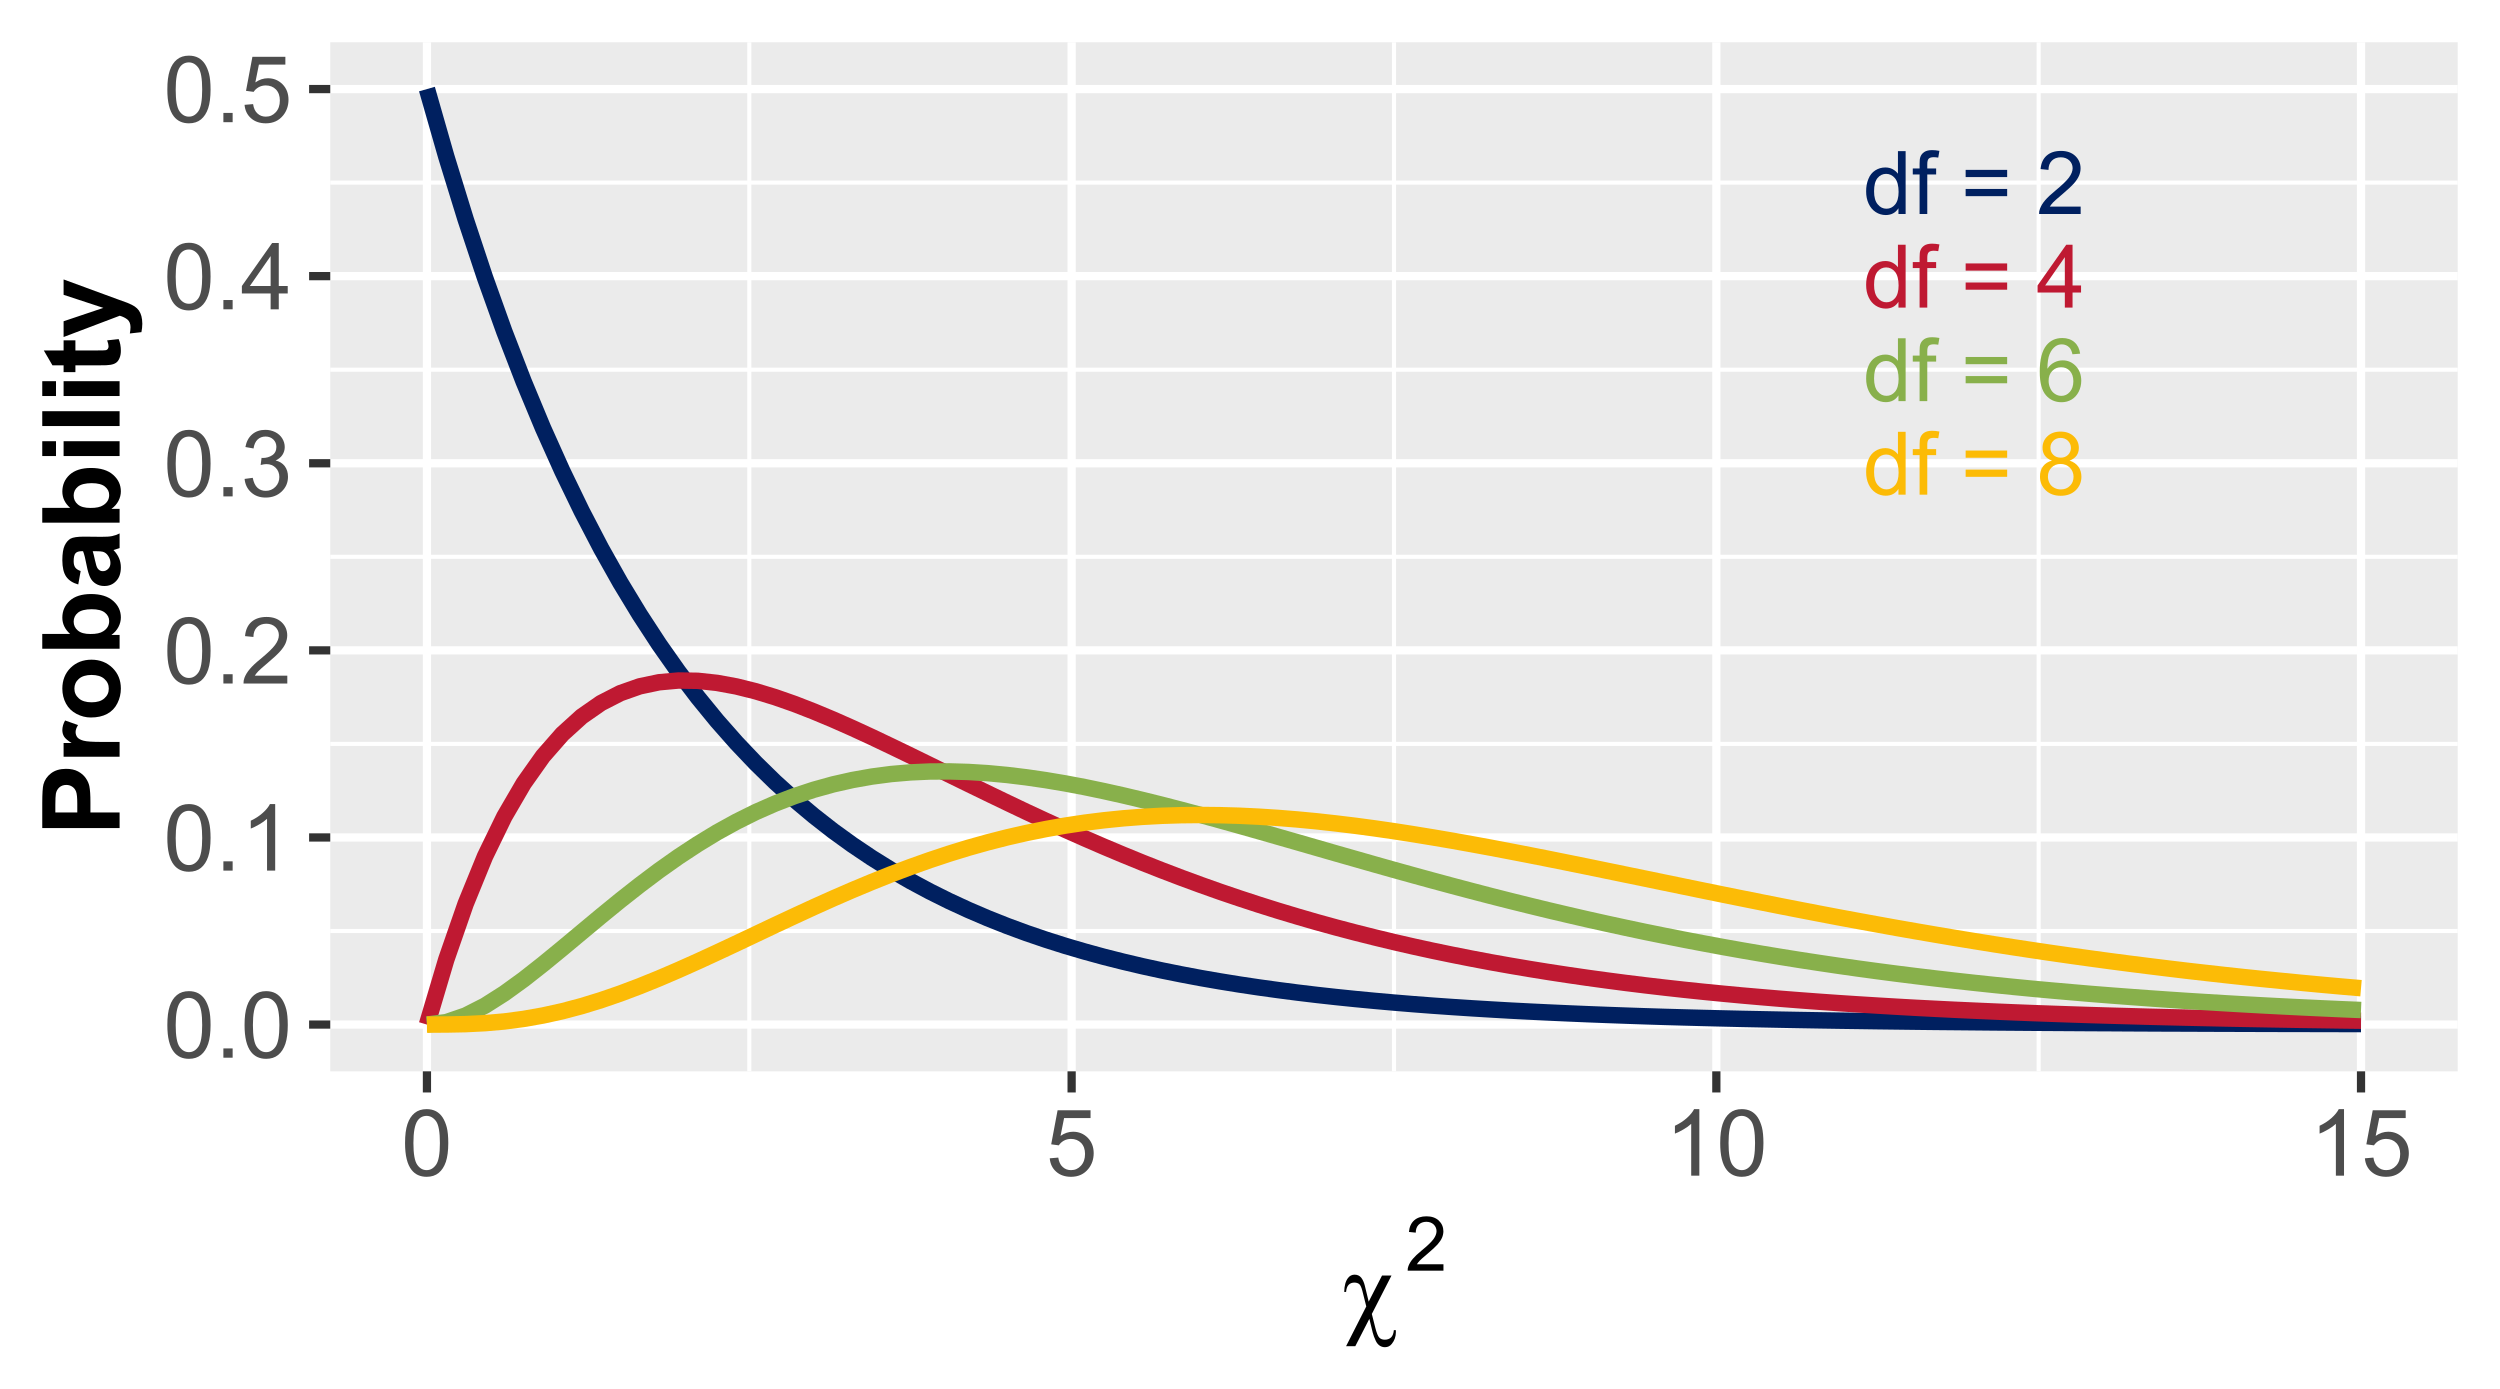 <?xml version="1.0" encoding="UTF-8"?>
<svg xmlns="http://www.w3.org/2000/svg" xmlns:xlink="http://www.w3.org/1999/xlink" width="324pt" height="180pt" viewBox="0 0 324 180" version="1.1">
<defs>
<g>
<symbol overflow="visible" id="glyph0-0">
<path style="stroke:none;" d="M 1.422 0 L 1.422 -7.113 L 7.113 -7.113 L 7.113 0 Z M 1.602 -0.18 L 6.934 -0.18 L 6.934 -6.934 L 1.602 -6.934 Z M 1.602 -0.18 "/>
</symbol>
<symbol overflow="visible" id="glyph0-1">
<path style="stroke:none;" d="M 4.578 0 L 4.578 -0.746 C 4.203 -0.16 3.656 0.129 2.93 0.133 C 2.457 0.129 2.023 0.004 1.629 -0.254 C 1.234 -0.512 0.93 -0.875 0.715 -1.34 C 0.496 -1.805 0.387 -2.34 0.391 -2.945 C 0.387 -3.531 0.484 -4.066 0.684 -4.547 C 0.875 -5.027 1.168 -5.395 1.566 -5.652 C 1.957 -5.906 2.398 -6.035 2.883 -6.035 C 3.238 -6.035 3.555 -5.957 3.832 -5.809 C 4.109 -5.656 4.336 -5.461 4.512 -5.223 L 4.512 -8.148 L 5.508 -8.148 L 5.508 0 Z M 1.418 -2.945 C 1.418 -2.188 1.574 -1.621 1.895 -1.25 C 2.207 -0.871 2.586 -0.684 3.023 -0.688 C 3.461 -0.684 3.832 -0.863 4.137 -1.223 C 4.441 -1.578 4.594 -2.125 4.598 -2.863 C 4.594 -3.668 4.438 -4.262 4.129 -4.641 C 3.816 -5.016 3.434 -5.203 2.98 -5.207 C 2.531 -5.203 2.16 -5.02 1.863 -4.66 C 1.566 -4.293 1.418 -3.723 1.418 -2.945 Z M 1.418 -2.945 "/>
</symbol>
<symbol overflow="visible" id="glyph0-2">
<path style="stroke:none;" d="M 0.988 0 L 0.988 -5.125 L 0.105 -5.125 L 0.105 -5.902 L 0.988 -5.902 L 0.988 -6.531 C 0.984 -6.926 1.02 -7.219 1.094 -7.414 C 1.188 -7.668 1.355 -7.879 1.602 -8.043 C 1.844 -8.203 2.184 -8.285 2.621 -8.285 C 2.902 -8.285 3.215 -8.25 3.555 -8.188 L 3.406 -7.312 C 3.195 -7.348 3 -7.363 2.816 -7.367 C 2.512 -7.363 2.297 -7.301 2.172 -7.172 C 2.043 -7.043 1.98 -6.801 1.984 -6.445 L 1.984 -5.902 L 3.133 -5.902 L 3.133 -5.125 L 1.984 -5.125 L 1.984 0 Z M 0.988 0 "/>
</symbol>
<symbol overflow="visible" id="glyph0-3">
<path style="stroke:none;" d=""/>
</symbol>
<symbol overflow="visible" id="glyph0-4">
<path style="stroke:none;" d="M 6.012 -4.789 L 0.633 -4.789 L 0.633 -5.723 L 6.012 -5.723 Z M 6.012 -2.316 L 0.633 -2.316 L 0.633 -3.25 L 6.012 -3.25 Z M 6.012 -2.316 "/>
</symbol>
<symbol overflow="visible" id="glyph0-5">
<path style="stroke:none;" d="M 5.73 -0.961 L 5.73 0 L 0.344 0 C 0.332 -0.238 0.371 -0.469 0.461 -0.695 C 0.598 -1.059 0.816 -1.418 1.121 -1.777 C 1.418 -2.129 1.855 -2.543 2.43 -3.012 C 3.312 -3.738 3.91 -4.312 4.223 -4.738 C 4.531 -5.16 4.688 -5.562 4.691 -5.941 C 4.688 -6.336 4.547 -6.668 4.266 -6.941 C 3.98 -7.211 3.609 -7.348 3.156 -7.352 C 2.672 -7.348 2.285 -7.203 2 -6.918 C 1.707 -6.625 1.562 -6.227 1.562 -5.719 L 0.535 -5.824 C 0.602 -6.59 0.867 -7.172 1.328 -7.574 C 1.785 -7.977 2.402 -8.18 3.18 -8.18 C 3.957 -8.18 4.574 -7.961 5.035 -7.527 C 5.488 -7.094 5.719 -6.559 5.719 -5.918 C 5.719 -5.59 5.648 -5.27 5.516 -4.957 C 5.379 -4.641 5.16 -4.309 4.852 -3.961 C 4.543 -3.613 4.027 -3.133 3.312 -2.527 C 2.707 -2.02 2.324 -1.68 2.156 -1.504 C 1.984 -1.32 1.844 -1.141 1.734 -0.961 Z M 5.73 -0.961 "/>
</symbol>
<symbol overflow="visible" id="glyph0-6">
<path style="stroke:none;" d="M 3.68 0 L 3.68 -1.949 L 0.145 -1.949 L 0.145 -2.867 L 3.863 -8.148 L 4.68 -8.148 L 4.68 -2.867 L 5.781 -2.867 L 5.781 -1.949 L 4.68 -1.949 L 4.68 0 Z M 3.68 -2.867 L 3.68 -6.539 L 1.129 -2.867 Z M 3.68 -2.867 "/>
</symbol>
<symbol overflow="visible" id="glyph0-7">
<path style="stroke:none;" d="M 5.664 -6.152 L 4.668 -6.074 C 4.578 -6.465 4.453 -6.75 4.289 -6.93 C 4.016 -7.215 3.68 -7.359 3.289 -7.359 C 2.969 -7.359 2.691 -7.27 2.449 -7.09 C 2.133 -6.859 1.883 -6.523 1.703 -6.082 C 1.52 -5.641 1.426 -5.012 1.422 -4.203 C 1.66 -4.562 1.953 -4.836 2.305 -5.016 C 2.648 -5.195 3.016 -5.285 3.402 -5.285 C 4.066 -5.285 4.633 -5.039 5.105 -4.547 C 5.57 -4.055 5.805 -3.418 5.809 -2.645 C 5.805 -2.129 5.695 -1.656 5.477 -1.219 C 5.254 -0.781 4.949 -0.445 4.566 -0.211 C 4.176 0.023 3.742 0.141 3.258 0.141 C 2.422 0.141 1.742 -0.164 1.219 -0.777 C 0.691 -1.391 0.426 -2.402 0.43 -3.812 C 0.426 -5.387 0.719 -6.531 1.301 -7.246 C 1.809 -7.867 2.492 -8.18 3.352 -8.18 C 3.992 -8.18 4.516 -8 4.926 -7.641 C 5.332 -7.281 5.578 -6.785 5.664 -6.152 Z M 1.578 -2.641 C 1.574 -2.293 1.648 -1.961 1.797 -1.648 C 1.941 -1.332 2.145 -1.094 2.41 -0.93 C 2.668 -0.762 2.945 -0.68 3.238 -0.684 C 3.66 -0.68 4.023 -0.852 4.328 -1.195 C 4.629 -1.535 4.781 -1.996 4.785 -2.586 C 4.781 -3.145 4.629 -3.59 4.332 -3.914 C 4.027 -4.238 3.652 -4.398 3.199 -4.402 C 2.746 -4.398 2.363 -4.238 2.051 -3.914 C 1.734 -3.59 1.574 -3.164 1.578 -2.641 Z M 1.578 -2.641 "/>
</symbol>
<symbol overflow="visible" id="glyph0-8">
<path style="stroke:none;" d="M 2.012 -4.418 C 1.594 -4.566 1.289 -4.781 1.09 -5.066 C 0.887 -5.348 0.785 -5.684 0.789 -6.078 C 0.785 -6.668 0.996 -7.168 1.426 -7.574 C 1.848 -7.977 2.418 -8.18 3.129 -8.18 C 3.84 -8.18 4.41 -7.973 4.844 -7.559 C 5.277 -7.145 5.496 -6.641 5.496 -6.051 C 5.496 -5.672 5.395 -5.344 5.199 -5.062 C 4.996 -4.781 4.695 -4.566 4.297 -4.418 C 4.793 -4.254 5.176 -3.988 5.438 -3.629 C 5.695 -3.262 5.824 -2.828 5.828 -2.328 C 5.824 -1.629 5.578 -1.043 5.09 -0.57 C 4.594 -0.094 3.945 0.141 3.145 0.141 C 2.34 0.141 1.691 -0.098 1.199 -0.574 C 0.703 -1.051 0.457 -1.645 0.461 -2.355 C 0.457 -2.887 0.59 -3.328 0.863 -3.688 C 1.129 -4.039 1.512 -4.285 2.012 -4.418 Z M 1.812 -6.113 C 1.809 -5.723 1.934 -5.41 2.184 -5.168 C 2.43 -4.922 2.754 -4.797 3.152 -4.801 C 3.535 -4.797 3.848 -4.918 4.098 -5.164 C 4.34 -5.406 4.465 -5.707 4.469 -6.059 C 4.465 -6.426 4.336 -6.734 4.086 -6.984 C 3.828 -7.234 3.516 -7.359 3.141 -7.359 C 2.758 -7.359 2.438 -7.234 2.188 -6.992 C 1.934 -6.742 1.809 -6.449 1.812 -6.113 Z M 1.488 -2.352 C 1.488 -2.062 1.555 -1.785 1.691 -1.52 C 1.824 -1.25 2.023 -1.047 2.293 -0.902 C 2.559 -0.754 2.848 -0.68 3.156 -0.684 C 3.633 -0.68 4.027 -0.832 4.34 -1.145 C 4.648 -1.449 4.805 -1.84 4.809 -2.316 C 4.805 -2.793 4.645 -3.191 4.324 -3.512 C 4.004 -3.824 3.602 -3.984 3.125 -3.984 C 2.648 -3.984 2.258 -3.828 1.953 -3.516 C 1.641 -3.203 1.488 -2.812 1.488 -2.352 Z M 1.488 -2.352 "/>
</symbol>
<symbol overflow="visible" id="glyph1-0">
<path style="stroke:none;" d="M 1.5 0 L 1.5 -7.5 L 7.5 -7.5 L 7.5 0 Z M 1.688 -0.188 L 7.312 -0.188 L 7.312 -7.312 L 1.688 -7.312 Z M 1.688 -0.188 "/>
</symbol>
<symbol overflow="visible" id="glyph1-1">
<path style="stroke:none;" d="M 0.5 -4.234 C 0.496 -5.246 0.602 -6.062 0.812 -6.688 C 1.02 -7.305 1.328 -7.785 1.742 -8.121 C 2.148 -8.457 2.668 -8.625 3.297 -8.625 C 3.758 -8.625 4.164 -8.531 4.512 -8.348 C 4.855 -8.16 5.141 -7.891 5.371 -7.543 C 5.594 -7.191 5.773 -6.766 5.906 -6.266 C 6.035 -5.762 6.098 -5.086 6.102 -4.234 C 6.098 -3.227 5.996 -2.414 5.789 -1.797 C 5.578 -1.176 5.266 -0.695 4.859 -0.359 C 4.445 -0.02 3.926 0.145 3.297 0.148 C 2.465 0.145 1.816 -0.148 1.348 -0.742 C 0.781 -1.457 0.496 -2.621 0.5 -4.234 Z M 1.582 -4.234 C 1.582 -2.824 1.746 -1.887 2.074 -1.418 C 2.402 -0.949 2.809 -0.715 3.297 -0.719 C 3.777 -0.715 4.184 -0.949 4.52 -1.422 C 4.848 -1.887 5.016 -2.824 5.016 -4.234 C 5.016 -5.648 4.848 -6.59 4.52 -7.055 C 4.184 -7.516 3.773 -7.746 3.289 -7.75 C 2.801 -7.746 2.414 -7.543 2.125 -7.137 C 1.762 -6.613 1.582 -5.645 1.582 -4.234 Z M 1.582 -4.234 "/>
</symbol>
<symbol overflow="visible" id="glyph1-2">
<path style="stroke:none;" d="M 1.09 0 L 1.09 -1.203 L 2.289 -1.203 L 2.289 0 Z M 1.09 0 "/>
</symbol>
<symbol overflow="visible" id="glyph1-3">
<path style="stroke:none;" d="M 4.469 0 L 3.414 0 L 3.414 -6.719 C 3.16 -6.477 2.828 -6.234 2.414 -5.996 C 2 -5.75 1.629 -5.57 1.305 -5.449 L 1.305 -6.469 C 1.895 -6.742 2.41 -7.078 2.852 -7.477 C 3.293 -7.871 3.605 -8.254 3.789 -8.625 L 4.469 -8.625 Z M 4.469 0 "/>
</symbol>
<symbol overflow="visible" id="glyph1-4">
<path style="stroke:none;" d="M 6.039 -1.016 L 6.039 0 L 0.363 0 C 0.355 -0.254 0.395 -0.496 0.484 -0.734 C 0.629 -1.117 0.859 -1.5 1.18 -1.875 C 1.492 -2.25 1.953 -2.684 2.562 -3.176 C 3.492 -3.941 4.125 -4.547 4.453 -4.992 C 4.781 -5.438 4.945 -5.859 4.945 -6.266 C 4.945 -6.68 4.793 -7.031 4.496 -7.32 C 4.191 -7.602 3.805 -7.746 3.328 -7.75 C 2.82 -7.746 2.414 -7.594 2.109 -7.293 C 1.805 -6.984 1.648 -6.562 1.648 -6.031 L 0.562 -6.141 C 0.633 -6.945 0.91 -7.559 1.398 -7.988 C 1.879 -8.41 2.531 -8.625 3.352 -8.625 C 4.172 -8.625 4.824 -8.395 5.309 -7.938 C 5.789 -7.48 6.027 -6.914 6.031 -6.242 C 6.027 -5.895 5.957 -5.559 5.82 -5.227 C 5.676 -4.891 5.441 -4.539 5.117 -4.176 C 4.789 -3.805 4.25 -3.301 3.492 -2.664 C 2.859 -2.129 2.453 -1.77 2.273 -1.582 C 2.094 -1.395 1.945 -1.203 1.828 -1.016 Z M 6.039 -1.016 "/>
</symbol>
<symbol overflow="visible" id="glyph1-5">
<path style="stroke:none;" d="M 0.504 -2.266 L 1.559 -2.406 C 1.68 -1.809 1.883 -1.379 2.176 -1.113 C 2.465 -0.848 2.82 -0.715 3.242 -0.719 C 3.734 -0.715 4.152 -0.887 4.496 -1.234 C 4.832 -1.574 5.004 -2 5.008 -2.516 C 5.004 -2.996 4.848 -3.395 4.535 -3.711 C 4.219 -4.023 3.816 -4.184 3.328 -4.184 C 3.129 -4.184 2.879 -4.145 2.586 -4.066 L 2.703 -4.992 C 2.766 -4.984 2.824 -4.98 2.871 -4.98 C 3.32 -4.98 3.723 -5.098 4.086 -5.332 C 4.441 -5.566 4.621 -5.926 4.625 -6.414 C 4.621 -6.801 4.492 -7.121 4.23 -7.375 C 3.965 -7.629 3.625 -7.758 3.219 -7.758 C 2.805 -7.758 2.465 -7.629 2.191 -7.371 C 1.918 -7.113 1.742 -6.727 1.664 -6.211 L 0.609 -6.398 C 0.738 -7.105 1.031 -7.652 1.488 -8.043 C 1.941 -8.43 2.508 -8.625 3.195 -8.625 C 3.66 -8.625 4.094 -8.523 4.488 -8.324 C 4.879 -8.121 5.18 -7.848 5.391 -7.5 C 5.602 -7.148 5.707 -6.777 5.707 -6.391 C 5.707 -6.02 5.605 -5.684 5.406 -5.379 C 5.207 -5.074 4.914 -4.832 4.523 -4.652 C 5.031 -4.535 5.426 -4.289 5.707 -3.922 C 5.988 -3.547 6.129 -3.086 6.129 -2.539 C 6.129 -1.785 5.855 -1.148 5.309 -0.629 C 4.762 -0.105 4.07 0.152 3.234 0.152 C 2.477 0.152 1.848 -0.07 1.355 -0.52 C 0.855 -0.969 0.574 -1.551 0.504 -2.266 Z M 0.504 -2.266 "/>
</symbol>
<symbol overflow="visible" id="glyph1-6">
<path style="stroke:none;" d="M 3.879 0 L 3.879 -2.055 L 0.152 -2.055 L 0.152 -3.023 L 4.07 -8.59 L 4.934 -8.59 L 4.934 -3.023 L 6.094 -3.023 L 6.094 -2.055 L 4.934 -2.055 L 4.934 0 Z M 3.879 -3.023 L 3.879 -6.898 L 1.188 -3.023 Z M 3.879 -3.023 "/>
</symbol>
<symbol overflow="visible" id="glyph1-7">
<path style="stroke:none;" d="M 0.5 -2.25 L 1.605 -2.344 C 1.684 -1.805 1.871 -1.398 2.176 -1.125 C 2.473 -0.852 2.836 -0.715 3.258 -0.719 C 3.766 -0.715 4.195 -0.906 4.547 -1.293 C 4.898 -1.672 5.074 -2.18 5.074 -2.82 C 5.074 -3.414 4.902 -3.891 4.566 -4.242 C 4.227 -4.59 3.785 -4.762 3.242 -4.766 C 2.898 -4.762 2.594 -4.684 2.32 -4.531 C 2.047 -4.375 1.832 -4.176 1.676 -3.93 L 0.688 -4.062 L 1.516 -8.473 L 5.789 -8.473 L 5.789 -7.465 L 2.359 -7.465 L 1.898 -5.156 C 2.414 -5.516 2.953 -5.695 3.523 -5.695 C 4.27 -5.695 4.902 -5.434 5.422 -4.914 C 5.934 -4.395 6.191 -3.727 6.195 -2.914 C 6.191 -2.133 5.965 -1.461 5.516 -0.898 C 4.961 -0.199 4.211 0.145 3.258 0.148 C 2.477 0.145 1.836 -0.07 1.344 -0.508 C 0.844 -0.941 0.562 -1.523 0.5 -2.25 Z M 0.5 -2.25 "/>
</symbol>
<symbol overflow="visible" id="glyph2-0">
<path style="stroke:none;" d="M 0.703 0 L 0.703 -8.75 L 7.703 -8.75 L 7.703 0 Z M 0.922 -0.219 L 7.484 -0.219 L 7.484 -8.531 L 0.922 -8.531 Z M 0.922 -0.219 "/>
</symbol>
<symbol overflow="visible" id="glyph2-1">
<path style="stroke:none;" d="M 6.602 -6.262 L 4.055 -1.285 L 4.492 0.453 C 4.668 1.156 4.844 1.602 5.023 1.781 C 5.195 1.961 5.434 2.051 5.734 2.051 C 6.074 2.051 6.348 1.949 6.551 1.754 C 6.754 1.555 6.871 1.242 6.91 0.812 L 7.164 0.812 C 7.168 0.926 7.172 1.012 7.172 1.074 C 7.172 1.648 6.996 2.156 6.645 2.59 C 6.418 2.879 6.121 3.023 5.758 3.023 C 5.5 3.023 5.273 2.953 5.074 2.82 C 4.871 2.68 4.703 2.48 4.578 2.223 C 4.375 1.789 4.242 1.426 4.172 1.129 L 3.734 -0.656 L 1.914 2.891 L 0.719 2.891 L 3.336 -2.262 L 2.828 -4.281 C 2.715 -4.719 2.582 -5.008 2.434 -5.145 C 2.277 -5.281 2.062 -5.348 1.789 -5.352 C 1.48 -5.348 1.234 -5.254 1.051 -5.062 C 0.863 -4.871 0.754 -4.562 0.719 -4.141 L 0.477 -4.141 C 0.492 -4.941 0.656 -5.543 0.965 -5.941 C 1.184 -6.23 1.469 -6.375 1.824 -6.379 C 2.184 -6.375 2.469 -6.246 2.68 -5.988 C 2.883 -5.727 3.039 -5.383 3.145 -4.957 L 3.648 -2.879 L 5.375 -6.262 Z M 6.602 -6.262 "/>
</symbol>
<symbol overflow="visible" id="glyph3-0">
<path style="stroke:none;" d="M 1.227 0 L 1.227 -6.125 L 6.125 -6.125 L 6.125 0 Z M 1.379 -0.152 L 5.973 -0.152 L 5.973 -5.973 L 1.379 -5.973 Z M 1.379 -0.152 "/>
</symbol>
<symbol overflow="visible" id="glyph3-1">
<path style="stroke:none;" d="M 4.934 -0.828 L 4.934 0 L 0.297 0 C 0.285 -0.207 0.32 -0.406 0.398 -0.598 C 0.516 -0.91 0.703 -1.219 0.965 -1.531 C 1.223 -1.836 1.598 -2.191 2.09 -2.594 C 2.852 -3.215 3.367 -3.711 3.637 -4.078 C 3.902 -4.445 4.035 -4.789 4.039 -5.117 C 4.035 -5.453 3.914 -5.742 3.672 -5.98 C 3.426 -6.211 3.109 -6.328 2.719 -6.332 C 2.305 -6.328 1.973 -6.203 1.723 -5.957 C 1.473 -5.707 1.344 -5.363 1.344 -4.926 L 0.461 -5.016 C 0.52 -5.672 0.746 -6.172 1.145 -6.523 C 1.535 -6.867 2.066 -7.043 2.738 -7.043 C 3.406 -7.043 3.941 -6.855 4.336 -6.484 C 4.727 -6.109 4.922 -5.648 4.926 -5.098 C 4.922 -4.816 4.863 -4.539 4.75 -4.27 C 4.633 -3.996 4.441 -3.711 4.18 -3.41 C 3.91 -3.109 3.469 -2.695 2.852 -2.176 C 2.332 -1.738 2 -1.445 1.855 -1.293 C 1.707 -1.137 1.586 -0.98 1.492 -0.828 Z M 4.934 -0.828 "/>
</symbol>
<symbol overflow="visible" id="glyph4-0">
<path style="stroke:none;" d="M 0 -1.75 L -8.75 -1.75 L -8.75 -8.75 L 0 -8.75 Z M -0.219 -1.969 L -0.219 -8.531 L -8.531 -8.531 L -8.531 -1.969 Z M -0.219 -1.969 "/>
</symbol>
<symbol overflow="visible" id="glyph4-1">
<path style="stroke:none;" d="M 0 -1.02 L -10.023 -1.02 L -10.023 -4.266 C -10.02 -5.496 -9.969 -6.297 -9.871 -6.672 C -9.719 -7.246 -9.391 -7.727 -8.887 -8.113 C -8.383 -8.5 -7.734 -8.695 -6.938 -8.695 C -6.32 -8.695 -5.801 -8.582 -5.387 -8.359 C -4.965 -8.133 -4.637 -7.848 -4.398 -7.508 C -4.156 -7.16 -3.996 -6.812 -3.922 -6.461 C -3.824 -5.973 -3.777 -5.273 -3.781 -4.359 L -3.781 -3.043 L 0 -3.043 Z M -8.328 -3.043 L -5.484 -3.043 L -5.484 -4.148 C -5.484 -4.945 -5.535 -5.477 -5.641 -5.746 C -5.742 -6.016 -5.906 -6.227 -6.133 -6.379 C -6.355 -6.531 -6.613 -6.609 -6.91 -6.609 C -7.27 -6.609 -7.57 -6.5 -7.812 -6.289 C -8.047 -6.07 -8.195 -5.801 -8.258 -5.477 C -8.301 -5.23 -8.324 -4.746 -8.328 -4.02 Z M -8.328 -3.043 "/>
</symbol>
<symbol overflow="visible" id="glyph4-2">
<path style="stroke:none;" d="M 0 -2.844 L 0 -0.922 L -7.258 -0.922 L -7.258 -2.707 L -6.227 -2.707 C -6.715 -3.012 -7.035 -3.285 -7.191 -3.531 C -7.34 -3.773 -7.418 -4.051 -7.422 -4.363 C -7.418 -4.797 -7.297 -5.219 -7.062 -5.625 L -5.387 -5.031 C -5.594 -4.707 -5.699 -4.406 -5.703 -4.129 C -5.699 -3.859 -5.625 -3.633 -5.48 -3.445 C -5.328 -3.258 -5.062 -3.109 -4.676 -3.004 C -4.285 -2.895 -3.473 -2.84 -2.242 -2.844 Z M 0 -2.844 "/>
</symbol>
<symbol overflow="visible" id="glyph4-3">
<path style="stroke:none;" d="M -3.734 -0.562 C -4.367 -0.562 -4.984 -0.719 -5.582 -1.031 C -6.18 -1.344 -6.637 -1.789 -6.949 -2.367 C -7.262 -2.945 -7.418 -3.59 -7.422 -4.301 C -7.418 -5.398 -7.062 -6.297 -6.352 -7 C -5.641 -7.699 -4.738 -8.051 -3.648 -8.055 C -2.551 -8.051 -1.641 -7.695 -0.918 -6.988 C -0.195 -6.277 0.164 -5.387 0.164 -4.312 C 0.164 -3.648 0.016 -3.012 -0.285 -2.41 C -0.586 -1.801 -1.027 -1.344 -1.609 -1.031 C -2.188 -0.719 -2.895 -0.562 -3.734 -0.562 Z M -3.629 -2.531 C -2.906 -2.531 -2.355 -2.699 -1.977 -3.043 C -1.59 -3.379 -1.398 -3.801 -1.402 -4.305 C -1.398 -4.805 -1.59 -5.227 -1.977 -5.566 C -2.355 -5.906 -2.914 -6.074 -3.645 -6.078 C -4.355 -6.074 -4.902 -5.906 -5.285 -5.566 C -5.668 -5.227 -5.859 -4.805 -5.859 -4.305 C -5.859 -3.801 -5.668 -3.379 -5.285 -3.043 C -4.902 -2.699 -4.348 -2.531 -3.629 -2.531 Z M -3.629 -2.531 "/>
</symbol>
<symbol overflow="visible" id="glyph4-4">
<path style="stroke:none;" d="M 0 -0.922 L -10.023 -0.922 L -10.023 -2.844 L -6.414 -2.844 C -7.082 -3.434 -7.418 -4.137 -7.422 -4.949 C -7.418 -5.832 -7.098 -6.562 -6.461 -7.145 C -5.82 -7.719 -4.902 -8.008 -3.703 -8.012 C -2.461 -8.008 -1.504 -7.715 -0.84 -7.125 C -0.168 -6.535 0.164 -5.816 0.164 -4.977 C 0.164 -4.559 0.062 -4.152 -0.145 -3.75 C -0.352 -3.344 -0.66 -2.996 -1.066 -2.707 L 0 -2.707 Z M -3.789 -2.832 C -3.035 -2.824 -2.477 -2.945 -2.117 -3.188 C -1.602 -3.516 -1.348 -3.957 -1.352 -4.512 C -1.348 -4.934 -1.527 -5.293 -1.895 -5.594 C -2.254 -5.891 -2.828 -6.039 -3.609 -6.043 C -4.438 -6.039 -5.035 -5.891 -5.402 -5.59 C -5.77 -5.289 -5.953 -4.902 -5.953 -4.438 C -5.953 -3.973 -5.773 -3.59 -5.418 -3.289 C -5.059 -2.98 -4.516 -2.828 -3.789 -2.832 Z M -3.789 -2.832 "/>
</symbol>
<symbol overflow="visible" id="glyph4-5">
<path style="stroke:none;" d="M -5.047 -2.441 L -5.359 -0.699 C -6.059 -0.891 -6.578 -1.227 -6.918 -1.707 C -7.25 -2.184 -7.418 -2.898 -7.422 -3.844 C -7.418 -4.699 -7.316 -5.336 -7.117 -5.754 C -6.914 -6.172 -6.656 -6.465 -6.348 -6.641 C -6.031 -6.809 -5.461 -6.895 -4.629 -6.898 L -2.387 -6.875 C -1.746 -6.871 -1.277 -6.902 -0.973 -6.969 C -0.668 -7.027 -0.344 -7.145 0 -7.312 L 0 -5.414 C -0.125 -5.363 -0.312 -5.301 -0.566 -5.23 C -0.68 -5.195 -0.754 -5.172 -0.793 -5.16 C -0.469 -4.828 -0.23 -4.477 -0.074 -4.105 C 0.086 -3.73 0.164 -3.332 0.164 -2.914 C 0.164 -2.16 -0.039 -1.57 -0.445 -1.145 C -0.852 -0.711 -1.363 -0.496 -1.984 -0.5 C -2.391 -0.496 -2.754 -0.594 -3.078 -0.793 C -3.398 -0.984 -3.645 -1.262 -3.816 -1.617 C -3.984 -1.969 -4.137 -2.477 -4.266 -3.145 C -4.434 -4.039 -4.59 -4.66 -4.738 -5.012 L -4.93 -5.012 C -5.297 -5.008 -5.562 -4.918 -5.719 -4.738 C -5.875 -4.555 -5.953 -4.211 -5.953 -3.707 C -5.953 -3.359 -5.883 -3.09 -5.75 -2.902 C -5.613 -2.707 -5.379 -2.555 -5.047 -2.441 Z M -3.484 -5.012 C -3.402 -4.762 -3.305 -4.371 -3.191 -3.84 C -3.078 -3.305 -2.969 -2.957 -2.859 -2.797 C -2.68 -2.543 -2.453 -2.418 -2.18 -2.422 C -1.91 -2.418 -1.676 -2.52 -1.48 -2.723 C -1.281 -2.922 -1.184 -3.176 -1.188 -3.484 C -1.184 -3.832 -1.297 -4.164 -1.531 -4.477 C -1.699 -4.711 -1.914 -4.863 -2.168 -4.938 C -2.332 -4.984 -2.641 -5.008 -3.102 -5.012 Z M -3.484 -5.012 "/>
</symbol>
<symbol overflow="visible" id="glyph4-6">
<path style="stroke:none;" d="M -8.242 -1.004 L -10.023 -1.004 L -10.023 -2.926 L -8.242 -2.926 Z M 0 -1.004 L -7.258 -1.004 L -7.258 -2.926 L 0 -2.926 Z M 0 -1.004 "/>
</symbol>
<symbol overflow="visible" id="glyph4-7">
<path style="stroke:none;" d="M 0 -1.004 L -10.023 -1.004 L -10.023 -2.926 L 0 -2.926 Z M 0 -1.004 "/>
</symbol>
<symbol overflow="visible" id="glyph4-8">
<path style="stroke:none;" d="M -7.258 -4.336 L -5.727 -4.336 L -5.727 -3.023 L -2.805 -3.023 C -2.207 -3.023 -1.859 -3.035 -1.766 -3.059 C -1.664 -3.082 -1.586 -3.137 -1.523 -3.23 C -1.461 -3.316 -1.43 -3.426 -1.43 -3.555 C -1.43 -3.73 -1.488 -3.988 -1.613 -4.328 L -0.121 -4.492 C 0.07 -4.043 0.164 -3.535 0.164 -2.973 C 0.164 -2.621 0.109 -2.309 -0.008 -2.035 C -0.121 -1.754 -0.273 -1.551 -0.461 -1.426 C -0.645 -1.293 -0.895 -1.203 -1.211 -1.156 C -1.434 -1.109 -1.883 -1.09 -2.562 -1.094 L -5.727 -1.094 L -5.727 -0.211 L -7.258 -0.211 L -7.258 -1.094 L -8.703 -1.094 L -9.824 -3.023 L -7.258 -3.023 Z M -7.258 -4.336 "/>
</symbol>
<symbol overflow="visible" id="glyph4-9">
<path style="stroke:none;" d="M -7.258 -0.098 L -7.258 -2.141 L -2.105 -3.875 L -7.258 -5.57 L -7.258 -7.562 L -0.273 -4.996 L 0.992 -4.539 C 1.414 -4.367 1.738 -4.207 1.961 -4.055 C 2.184 -3.902 2.363 -3.727 2.504 -3.531 C 2.641 -3.332 2.75 -3.09 2.828 -2.801 C 2.902 -2.512 2.941 -2.184 2.945 -1.816 C 2.941 -1.449 2.902 -1.086 2.828 -0.73 L 1.328 -0.559 C 1.383 -0.855 1.41 -1.129 1.414 -1.375 C 1.41 -1.816 1.281 -2.145 1.02 -2.363 C 0.758 -2.574 0.422 -2.742 0.02 -2.859 Z M -7.258 -0.098 "/>
</symbol>
</g>
<clipPath id="clip1">
  <path d="M 42.801 5.48 L 318.52 5.48 L 318.52 138.848 L 42.801 138.848 Z M 42.801 5.48 "/>
</clipPath>
<clipPath id="clip2">
  <path d="M 42.801 120 L 318.52 120 L 318.52 121 L 42.801 121 Z M 42.801 120 "/>
</clipPath>
<clipPath id="clip3">
  <path d="M 42.801 96 L 318.52 96 L 318.52 97 L 42.801 97 Z M 42.801 96 "/>
</clipPath>
<clipPath id="clip4">
  <path d="M 42.801 71 L 318.52 71 L 318.52 73 L 42.801 73 Z M 42.801 71 "/>
</clipPath>
<clipPath id="clip5">
  <path d="M 42.801 47 L 318.52 47 L 318.52 49 L 42.801 49 Z M 42.801 47 "/>
</clipPath>
<clipPath id="clip6">
  <path d="M 42.801 23 L 318.52 23 L 318.52 24 L 42.801 24 Z M 42.801 23 "/>
</clipPath>
<clipPath id="clip7">
  <path d="M 96 5.48 L 98 5.48 L 98 138.848 L 96 138.848 Z M 96 5.48 "/>
</clipPath>
<clipPath id="clip8">
  <path d="M 180 5.48 L 181 5.48 L 181 138.848 L 180 138.848 Z M 180 5.48 "/>
</clipPath>
<clipPath id="clip9">
  <path d="M 263 5.48 L 265 5.48 L 265 138.848 L 263 138.848 Z M 263 5.48 "/>
</clipPath>
<clipPath id="clip10">
  <path d="M 42.801 132 L 318.52 132 L 318.52 134 L 42.801 134 Z M 42.801 132 "/>
</clipPath>
<clipPath id="clip11">
  <path d="M 42.801 108 L 318.52 108 L 318.52 110 L 42.801 110 Z M 42.801 108 "/>
</clipPath>
<clipPath id="clip12">
  <path d="M 42.801 83 L 318.52 83 L 318.52 85 L 42.801 85 Z M 42.801 83 "/>
</clipPath>
<clipPath id="clip13">
  <path d="M 42.801 59 L 318.52 59 L 318.52 61 L 42.801 61 Z M 42.801 59 "/>
</clipPath>
<clipPath id="clip14">
  <path d="M 42.801 35 L 318.52 35 L 318.52 37 L 42.801 37 Z M 42.801 35 "/>
</clipPath>
<clipPath id="clip15">
  <path d="M 42.801 11 L 318.52 11 L 318.52 13 L 42.801 13 Z M 42.801 11 "/>
</clipPath>
<clipPath id="clip16">
  <path d="M 54 5.48 L 56 5.48 L 56 138.848 L 54 138.848 Z M 54 5.48 "/>
</clipPath>
<clipPath id="clip17">
  <path d="M 138 5.48 L 140 5.48 L 140 138.848 L 138 138.848 Z M 138 5.48 "/>
</clipPath>
<clipPath id="clip18">
  <path d="M 221 5.48 L 223 5.48 L 223 138.848 L 221 138.848 Z M 221 5.48 "/>
</clipPath>
<clipPath id="clip19">
  <path d="M 305 5.48 L 307 5.48 L 307 138.848 L 305 138.848 Z M 305 5.48 "/>
</clipPath>
</defs>
<g id="surface19">
<rect x="0" y="0" width="324" height="180" style="fill:rgb(100%,100%,100%);fill-opacity:1;stroke:none;"/>
<rect x="0" y="0" width="324" height="180" style="fill:rgb(100%,100%,100%);fill-opacity:1;stroke:none;"/>
<path style="fill:none;stroke-width:1.067;stroke-linecap:round;stroke-linejoin:round;stroke:rgb(100%,100%,100%);stroke-opacity:1;stroke-miterlimit:10;" d="M 0 180 L 324 180 L 324 0 L 0 0 Z M 0 180 "/>
<g clip-path="url(#clip1)" clip-rule="nonzero">
<path style=" stroke:none;fill-rule:nonzero;fill:rgb(92.157%,92.157%,92.157%);fill-opacity:1;" d="M 42.801 138.848 L 318.52 138.848 L 318.52 5.48 L 42.801 5.48 Z M 42.801 138.848 "/>
</g>
<g clip-path="url(#clip2)" clip-rule="nonzero">
<path style="fill:none;stroke-width:0.533;stroke-linecap:butt;stroke-linejoin:round;stroke:rgb(100%,100%,100%);stroke-opacity:1;stroke-miterlimit:10;" d="M 42.801 120.66 L 318.52 120.66 "/>
</g>
<g clip-path="url(#clip3)" clip-rule="nonzero">
<path style="fill:none;stroke-width:0.533;stroke-linecap:butt;stroke-linejoin:round;stroke:rgb(100%,100%,100%);stroke-opacity:1;stroke-miterlimit:10;" d="M 42.801 96.41 L 318.52 96.41 "/>
</g>
<g clip-path="url(#clip4)" clip-rule="nonzero">
<path style="fill:none;stroke-width:0.533;stroke-linecap:butt;stroke-linejoin:round;stroke:rgb(100%,100%,100%);stroke-opacity:1;stroke-miterlimit:10;" d="M 42.801 72.164 L 318.52 72.164 "/>
</g>
<g clip-path="url(#clip5)" clip-rule="nonzero">
<path style="fill:none;stroke-width:0.533;stroke-linecap:butt;stroke-linejoin:round;stroke:rgb(100%,100%,100%);stroke-opacity:1;stroke-miterlimit:10;" d="M 42.801 47.914 L 318.52 47.914 "/>
</g>
<g clip-path="url(#clip6)" clip-rule="nonzero">
<path style="fill:none;stroke-width:0.533;stroke-linecap:butt;stroke-linejoin:round;stroke:rgb(100%,100%,100%);stroke-opacity:1;stroke-miterlimit:10;" d="M 42.801 23.664 L 318.52 23.664 "/>
</g>
<g clip-path="url(#clip7)" clip-rule="nonzero">
<path style="fill:none;stroke-width:0.533;stroke-linecap:butt;stroke-linejoin:round;stroke:rgb(100%,100%,100%);stroke-opacity:1;stroke-miterlimit:10;" d="M 97.109 138.848 L 97.109 5.48 "/>
</g>
<g clip-path="url(#clip8)" clip-rule="nonzero">
<path style="fill:none;stroke-width:0.533;stroke-linecap:butt;stroke-linejoin:round;stroke:rgb(100%,100%,100%);stroke-opacity:1;stroke-miterlimit:10;" d="M 180.66 138.848 L 180.66 5.48 "/>
</g>
<g clip-path="url(#clip9)" clip-rule="nonzero">
<path style="fill:none;stroke-width:0.533;stroke-linecap:butt;stroke-linejoin:round;stroke:rgb(100%,100%,100%);stroke-opacity:1;stroke-miterlimit:10;" d="M 264.211 138.848 L 264.211 5.48 "/>
</g>
<g clip-path="url(#clip10)" clip-rule="nonzero">
<path style="fill:none;stroke-width:1.067;stroke-linecap:butt;stroke-linejoin:round;stroke:rgb(100%,100%,100%);stroke-opacity:1;stroke-miterlimit:10;" d="M 42.801 132.785 L 318.52 132.785 "/>
</g>
<g clip-path="url(#clip11)" clip-rule="nonzero">
<path style="fill:none;stroke-width:1.067;stroke-linecap:butt;stroke-linejoin:round;stroke:rgb(100%,100%,100%);stroke-opacity:1;stroke-miterlimit:10;" d="M 42.801 108.535 L 318.52 108.535 "/>
</g>
<g clip-path="url(#clip12)" clip-rule="nonzero">
<path style="fill:none;stroke-width:1.067;stroke-linecap:butt;stroke-linejoin:round;stroke:rgb(100%,100%,100%);stroke-opacity:1;stroke-miterlimit:10;" d="M 42.801 84.289 L 318.52 84.289 "/>
</g>
<g clip-path="url(#clip13)" clip-rule="nonzero">
<path style="fill:none;stroke-width:1.067;stroke-linecap:butt;stroke-linejoin:round;stroke:rgb(100%,100%,100%);stroke-opacity:1;stroke-miterlimit:10;" d="M 42.801 60.039 L 318.52 60.039 "/>
</g>
<g clip-path="url(#clip14)" clip-rule="nonzero">
<path style="fill:none;stroke-width:1.067;stroke-linecap:butt;stroke-linejoin:round;stroke:rgb(100%,100%,100%);stroke-opacity:1;stroke-miterlimit:10;" d="M 42.801 35.789 L 318.52 35.789 "/>
</g>
<g clip-path="url(#clip15)" clip-rule="nonzero">
<path style="fill:none;stroke-width:1.067;stroke-linecap:butt;stroke-linejoin:round;stroke:rgb(100%,100%,100%);stroke-opacity:1;stroke-miterlimit:10;" d="M 42.801 11.543 L 318.52 11.543 "/>
</g>
<g clip-path="url(#clip16)" clip-rule="nonzero">
<path style="fill:none;stroke-width:1.067;stroke-linecap:butt;stroke-linejoin:round;stroke:rgb(100%,100%,100%);stroke-opacity:1;stroke-miterlimit:10;" d="M 55.332 138.848 L 55.332 5.48 "/>
</g>
<g clip-path="url(#clip17)" clip-rule="nonzero">
<path style="fill:none;stroke-width:1.067;stroke-linecap:butt;stroke-linejoin:round;stroke:rgb(100%,100%,100%);stroke-opacity:1;stroke-miterlimit:10;" d="M 138.883 138.848 L 138.883 5.48 "/>
</g>
<g clip-path="url(#clip18)" clip-rule="nonzero">
<path style="fill:none;stroke-width:1.067;stroke-linecap:butt;stroke-linejoin:round;stroke:rgb(100%,100%,100%);stroke-opacity:1;stroke-miterlimit:10;" d="M 222.438 138.848 L 222.438 5.48 "/>
</g>
<g clip-path="url(#clip19)" clip-rule="nonzero">
<path style="fill:none;stroke-width:1.067;stroke-linecap:butt;stroke-linejoin:round;stroke:rgb(100%,100%,100%);stroke-opacity:1;stroke-miterlimit:10;" d="M 305.988 138.848 L 305.988 5.48 "/>
</g>
<path style="fill:none;stroke-width:2.134;stroke-linecap:butt;stroke-linejoin:round;stroke:rgb(0%,12.549%,37.647%);stroke-opacity:1;stroke-miterlimit:10;" d="M 55.332 11.543 L 57.84 20.301 L 60.348 28.43 L 62.852 35.969 L 65.359 42.965 L 67.867 49.457 L 70.371 55.477 L 72.879 61.062 L 75.387 66.246 L 77.891 71.055 L 80.398 75.516 L 82.906 79.652 L 85.41 83.492 L 87.918 87.055 L 90.426 90.359 L 92.93 93.422 L 95.438 96.266 L 97.945 98.906 L 100.449 101.355 L 102.957 103.625 L 105.465 105.73 L 107.969 107.688 L 110.477 109.5 L 112.984 111.184 L 115.488 112.742 L 117.996 114.191 L 120.504 115.535 L 123.008 116.781 L 125.516 117.938 L 128.023 119.012 L 130.531 120.008 L 133.035 120.93 L 135.543 121.785 L 138.051 122.582 L 140.555 123.316 L 143.062 124.004 L 145.57 124.637 L 148.074 125.227 L 150.582 125.773 L 153.09 126.277 L 155.594 126.75 L 158.102 127.184 L 160.609 127.59 L 163.113 127.965 L 165.621 128.312 L 168.129 128.637 L 170.633 128.938 L 173.141 129.215 L 175.648 129.473 L 178.152 129.711 L 180.66 129.934 L 183.168 130.141 L 185.672 130.332 L 188.18 130.508 L 190.688 130.672 L 193.191 130.824 L 195.699 130.969 L 198.207 131.098 L 200.711 131.219 L 203.219 131.332 L 205.727 131.438 L 208.23 131.535 L 210.738 131.625 L 213.246 131.711 L 215.754 131.789 L 218.258 131.859 L 220.766 131.926 L 223.273 131.988 L 225.777 132.047 L 230.793 132.148 L 233.297 132.195 L 235.805 132.238 L 238.312 132.277 L 240.816 132.312 L 243.324 132.348 L 245.832 132.379 L 248.336 132.41 L 250.844 132.438 L 253.352 132.461 L 255.855 132.484 L 258.363 132.508 L 260.871 132.527 L 263.375 132.547 L 268.391 132.578 L 270.895 132.594 L 273.402 132.605 L 275.91 132.621 L 278.414 132.633 L 280.922 132.645 L 283.43 132.652 L 285.934 132.664 L 290.949 132.68 L 293.453 132.688 L 295.961 132.695 L 298.469 132.699 L 300.977 132.707 L 303.48 132.711 L 305.988 132.719 "/>
<path style="fill:none;stroke-width:2.134;stroke-linecap:butt;stroke-linejoin:round;stroke:rgb(74.902%,9.804%,19.608%);stroke-opacity:1;stroke-miterlimit:10;" d="M 55.332 132.785 L 57.84 124.348 L 60.348 117.133 L 62.852 111 L 65.359 105.84 L 67.867 101.535 L 70.371 97.996 L 72.879 95.133 L 75.387 92.859 L 77.891 91.117 L 80.398 89.832 L 82.906 88.949 L 85.41 88.422 L 87.918 88.195 L 90.426 88.234 L 92.93 88.504 L 95.438 88.965 L 97.945 89.59 L 100.449 90.352 L 102.957 91.23 L 105.465 92.207 L 107.969 93.254 L 110.477 94.363 L 112.984 95.52 L 115.488 96.711 L 117.996 97.922 L 120.504 99.148 L 123.008 100.379 L 125.516 101.605 L 128.023 102.824 L 130.531 104.031 L 133.035 105.223 L 135.543 106.387 L 138.051 107.531 L 140.555 108.645 L 143.062 109.73 L 145.57 110.785 L 148.074 111.809 L 150.582 112.797 L 153.09 113.754 L 155.594 114.676 L 158.102 115.566 L 160.609 116.418 L 163.113 117.238 L 165.621 118.027 L 168.129 118.781 L 170.633 119.508 L 173.141 120.199 L 175.648 120.859 L 178.152 121.488 L 180.66 122.094 L 183.168 122.668 L 185.672 123.215 L 188.18 123.734 L 190.688 124.23 L 193.191 124.703 L 195.699 125.148 L 198.207 125.574 L 200.711 125.977 L 203.219 126.359 L 205.727 126.723 L 208.23 127.066 L 210.738 127.395 L 213.246 127.703 L 215.754 127.996 L 218.258 128.273 L 220.766 128.535 L 223.273 128.781 L 225.777 129.016 L 228.285 129.234 L 230.793 129.445 L 233.297 129.641 L 235.805 129.828 L 238.312 130.004 L 240.816 130.168 L 243.324 130.324 L 245.832 130.473 L 248.336 130.613 L 250.844 130.742 L 253.352 130.867 L 255.855 130.98 L 258.363 131.09 L 260.871 131.195 L 263.375 131.293 L 265.883 131.383 L 268.391 131.469 L 270.895 131.551 L 273.402 131.625 L 275.91 131.695 L 278.414 131.766 L 280.922 131.828 L 283.43 131.887 L 285.934 131.941 L 288.441 131.996 L 290.949 132.043 L 293.453 132.09 L 298.469 132.176 L 300.977 132.211 L 303.48 132.25 L 305.988 132.281 "/>
<path style="fill:none;stroke-width:2.134;stroke-linecap:butt;stroke-linejoin:round;stroke:rgb(53.333%,69.02%,29.412%);stroke-opacity:1;stroke-miterlimit:10;" d="M 55.332 132.785 L 57.84 132.469 L 60.348 131.609 L 62.852 130.336 L 65.359 128.742 L 67.867 126.926 L 70.371 124.957 L 72.879 122.902 L 75.387 120.809 L 77.891 118.723 L 80.398 116.676 L 82.906 114.703 L 85.41 112.82 L 87.918 111.047 L 90.426 109.398 L 92.93 107.875 L 95.438 106.492 L 97.945 105.246 L 100.449 104.145 L 102.957 103.18 L 105.465 102.352 L 107.969 101.656 L 110.477 101.09 L 112.984 100.645 L 115.488 100.316 L 117.996 100.102 L 120.504 99.988 L 123.008 99.973 L 125.516 100.047 L 128.023 100.203 L 130.531 100.438 L 133.035 100.742 L 135.543 101.109 L 138.051 101.531 L 140.555 102.004 L 143.062 102.527 L 145.57 103.086 L 148.074 103.68 L 150.582 104.301 L 153.09 104.953 L 155.594 105.621 L 158.102 106.309 L 160.609 107.008 L 163.113 107.719 L 168.129 109.156 L 170.633 109.879 L 173.141 110.602 L 175.648 111.316 L 178.152 112.031 L 180.66 112.738 L 183.168 113.434 L 185.672 114.121 L 188.18 114.797 L 190.688 115.461 L 193.191 116.113 L 195.699 116.75 L 198.207 117.371 L 200.711 117.98 L 203.219 118.57 L 205.727 119.148 L 208.23 119.707 L 210.738 120.25 L 213.246 120.781 L 215.754 121.289 L 218.258 121.785 L 220.766 122.262 L 223.273 122.727 L 225.777 123.172 L 228.285 123.602 L 230.793 124.016 L 233.297 124.418 L 235.805 124.801 L 238.312 125.172 L 240.816 125.527 L 243.324 125.867 L 245.832 126.195 L 248.336 126.508 L 250.844 126.809 L 253.352 127.098 L 255.855 127.375 L 258.363 127.641 L 260.871 127.895 L 263.375 128.137 L 265.883 128.367 L 268.391 128.586 L 270.895 128.801 L 273.402 129 L 275.91 129.191 L 278.414 129.375 L 280.922 129.551 L 283.43 129.719 L 285.934 129.875 L 288.441 130.027 L 290.949 130.172 L 293.453 130.309 L 295.961 130.438 L 298.469 130.562 L 300.977 130.68 L 303.48 130.793 L 305.988 130.898 "/>
<path style="fill:none;stroke-width:2.134;stroke-linecap:butt;stroke-linejoin:round;stroke:rgb(98.824%,73.333%,2.353%);stroke-opacity:1;stroke-miterlimit:10;" d="M 55.332 132.785 L 57.84 132.777 L 60.348 132.727 L 62.852 132.602 L 65.359 132.383 L 67.867 132.051 L 70.371 131.609 L 72.879 131.055 L 75.387 130.391 L 77.891 129.621 L 80.398 128.758 L 82.906 127.812 L 85.41 126.797 L 87.918 125.719 L 90.426 124.598 L 92.93 123.445 L 95.438 122.27 L 97.945 121.082 L 100.449 119.895 L 102.957 118.723 L 105.465 117.566 L 107.969 116.441 L 110.477 115.352 L 112.984 114.305 L 115.488 113.305 L 117.996 112.359 L 120.504 111.469 L 123.008 110.637 L 125.516 109.867 L 128.023 109.164 L 130.531 108.523 L 133.035 107.953 L 135.543 107.445 L 138.051 107 L 140.555 106.621 L 143.062 106.309 L 145.57 106.055 L 148.074 105.863 L 150.582 105.727 L 153.09 105.648 L 155.594 105.621 L 158.102 105.648 L 160.609 105.719 L 163.113 105.84 L 165.621 106 L 168.129 106.203 L 170.633 106.441 L 173.141 106.719 L 175.648 107.023 L 178.152 107.359 L 180.66 107.723 L 183.168 108.113 L 185.672 108.523 L 188.18 108.949 L 190.688 109.398 L 193.191 109.859 L 195.699 110.336 L 198.207 110.82 L 200.711 111.316 L 203.219 111.82 L 205.727 112.328 L 208.23 112.844 L 213.246 113.875 L 215.754 114.395 L 218.258 114.91 L 220.766 115.426 L 223.273 115.938 L 225.777 116.441 L 228.285 116.945 L 230.793 117.441 L 233.297 117.93 L 235.805 118.414 L 238.312 118.891 L 240.816 119.355 L 243.324 119.812 L 245.832 120.266 L 248.336 120.703 L 250.844 121.133 L 253.352 121.555 L 255.855 121.965 L 258.363 122.367 L 260.871 122.758 L 263.375 123.137 L 265.883 123.508 L 268.391 123.867 L 270.895 124.215 L 273.402 124.555 L 275.91 124.883 L 278.414 125.199 L 280.922 125.508 L 283.43 125.809 L 285.934 126.094 L 288.441 126.375 L 290.949 126.645 L 293.453 126.902 L 295.961 127.152 L 298.469 127.395 L 300.977 127.629 L 303.48 127.855 L 305.988 128.07 "/>
<g style="fill:rgb(0%,12.549%,37.647%);fill-opacity:1;">
  <use xlink:href="#glyph0-1" x="241.461" y="27.738"/>
  <use xlink:href="#glyph0-2" x="247.791" y="27.738"/>
  <use xlink:href="#glyph0-3" x="250.953" y="27.738"/>
  <use xlink:href="#glyph0-4" x="254.115" y="27.738"/>
  <use xlink:href="#glyph0-3" x="260.761" y="27.738"/>
  <use xlink:href="#glyph0-5" x="263.923" y="27.738"/>
</g>
<g style="fill:rgb(74.902%,9.804%,19.608%);fill-opacity:1;">
  <use xlink:href="#glyph0-1" x="241.461" y="39.863"/>
  <use xlink:href="#glyph0-2" x="247.791" y="39.863"/>
  <use xlink:href="#glyph0-3" x="250.953" y="39.863"/>
  <use xlink:href="#glyph0-4" x="254.115" y="39.863"/>
  <use xlink:href="#glyph0-3" x="260.761" y="39.863"/>
  <use xlink:href="#glyph0-6" x="263.923" y="39.863"/>
</g>
<g style="fill:rgb(53.333%,69.02%,29.412%);fill-opacity:1;">
  <use xlink:href="#glyph0-1" x="241.461" y="51.988"/>
  <use xlink:href="#glyph0-2" x="247.791" y="51.988"/>
  <use xlink:href="#glyph0-3" x="250.953" y="51.988"/>
  <use xlink:href="#glyph0-4" x="254.115" y="51.988"/>
  <use xlink:href="#glyph0-3" x="260.761" y="51.988"/>
  <use xlink:href="#glyph0-7" x="263.923" y="51.988"/>
</g>
<g style="fill:rgb(98.824%,73.333%,2.353%);fill-opacity:1;">
  <use xlink:href="#glyph0-1" x="241.461" y="64.113"/>
  <use xlink:href="#glyph0-2" x="247.791" y="64.113"/>
  <use xlink:href="#glyph0-3" x="250.953" y="64.113"/>
  <use xlink:href="#glyph0-4" x="254.115" y="64.113"/>
  <use xlink:href="#glyph0-3" x="260.761" y="64.113"/>
  <use xlink:href="#glyph0-8" x="263.923" y="64.113"/>
</g>
<g style="fill:rgb(30.196%,30.196%,30.196%);fill-opacity:1;">
  <use xlink:href="#glyph1-1" x="21.188" y="137.078"/>
  <use xlink:href="#glyph1-2" x="27.861" y="137.078"/>
  <use xlink:href="#glyph1-1" x="31.195" y="137.078"/>
</g>
<g style="fill:rgb(30.196%,30.196%,30.196%);fill-opacity:1;">
  <use xlink:href="#glyph1-1" x="21.188" y="112.832"/>
  <use xlink:href="#glyph1-2" x="27.861" y="112.832"/>
  <use xlink:href="#glyph1-3" x="31.195" y="112.832"/>
</g>
<g style="fill:rgb(30.196%,30.196%,30.196%);fill-opacity:1;">
  <use xlink:href="#glyph1-1" x="21.188" y="88.582"/>
  <use xlink:href="#glyph1-2" x="27.861" y="88.582"/>
  <use xlink:href="#glyph1-4" x="31.195" y="88.582"/>
</g>
<g style="fill:rgb(30.196%,30.196%,30.196%);fill-opacity:1;">
  <use xlink:href="#glyph1-1" x="21.188" y="64.332"/>
  <use xlink:href="#glyph1-2" x="27.861" y="64.332"/>
  <use xlink:href="#glyph1-5" x="31.195" y="64.332"/>
</g>
<g style="fill:rgb(30.196%,30.196%,30.196%);fill-opacity:1;">
  <use xlink:href="#glyph1-1" x="21.188" y="40.086"/>
  <use xlink:href="#glyph1-2" x="27.861" y="40.086"/>
  <use xlink:href="#glyph1-6" x="31.195" y="40.086"/>
</g>
<g style="fill:rgb(30.196%,30.196%,30.196%);fill-opacity:1;">
  <use xlink:href="#glyph1-1" x="21.188" y="15.836"/>
  <use xlink:href="#glyph1-2" x="27.861" y="15.836"/>
  <use xlink:href="#glyph1-7" x="31.195" y="15.836"/>
</g>
<path style="fill:none;stroke-width:1.067;stroke-linecap:butt;stroke-linejoin:round;stroke:rgb(20%,20%,20%);stroke-opacity:1;stroke-miterlimit:10;" d="M 40.059 132.785 L 42.801 132.785 "/>
<path style="fill:none;stroke-width:1.067;stroke-linecap:butt;stroke-linejoin:round;stroke:rgb(20%,20%,20%);stroke-opacity:1;stroke-miterlimit:10;" d="M 40.059 108.535 L 42.801 108.535 "/>
<path style="fill:none;stroke-width:1.067;stroke-linecap:butt;stroke-linejoin:round;stroke:rgb(20%,20%,20%);stroke-opacity:1;stroke-miterlimit:10;" d="M 40.059 84.289 L 42.801 84.289 "/>
<path style="fill:none;stroke-width:1.067;stroke-linecap:butt;stroke-linejoin:round;stroke:rgb(20%,20%,20%);stroke-opacity:1;stroke-miterlimit:10;" d="M 40.059 60.039 L 42.801 60.039 "/>
<path style="fill:none;stroke-width:1.067;stroke-linecap:butt;stroke-linejoin:round;stroke:rgb(20%,20%,20%);stroke-opacity:1;stroke-miterlimit:10;" d="M 40.059 35.789 L 42.801 35.789 "/>
<path style="fill:none;stroke-width:1.067;stroke-linecap:butt;stroke-linejoin:round;stroke:rgb(20%,20%,20%);stroke-opacity:1;stroke-miterlimit:10;" d="M 40.059 11.543 L 42.801 11.543 "/>
<path style="fill:none;stroke-width:1.067;stroke-linecap:butt;stroke-linejoin:round;stroke:rgb(20%,20%,20%);stroke-opacity:1;stroke-miterlimit:10;" d="M 55.332 141.586 L 55.332 138.848 "/>
<path style="fill:none;stroke-width:1.067;stroke-linecap:butt;stroke-linejoin:round;stroke:rgb(20%,20%,20%);stroke-opacity:1;stroke-miterlimit:10;" d="M 138.883 141.586 L 138.883 138.848 "/>
<path style="fill:none;stroke-width:1.067;stroke-linecap:butt;stroke-linejoin:round;stroke:rgb(20%,20%,20%);stroke-opacity:1;stroke-miterlimit:10;" d="M 222.438 141.586 L 222.438 138.848 "/>
<path style="fill:none;stroke-width:1.067;stroke-linecap:butt;stroke-linejoin:round;stroke:rgb(20%,20%,20%);stroke-opacity:1;stroke-miterlimit:10;" d="M 305.988 141.586 L 305.988 138.848 "/>
<g style="fill:rgb(30.196%,30.196%,30.196%);fill-opacity:1;">
  <use xlink:href="#glyph1-1" x="51.996" y="152.367"/>
</g>
<g style="fill:rgb(30.196%,30.196%,30.196%);fill-opacity:1;">
  <use xlink:href="#glyph1-7" x="135.547" y="152.367"/>
</g>
<g style="fill:rgb(30.196%,30.196%,30.196%);fill-opacity:1;">
  <use xlink:href="#glyph1-3" x="215.766" y="152.367"/>
  <use xlink:href="#glyph1-1" x="222.439" y="152.367"/>
</g>
<g style="fill:rgb(30.196%,30.196%,30.196%);fill-opacity:1;">
  <use xlink:href="#glyph1-3" x="299.316" y="152.367"/>
  <use xlink:href="#glyph1-7" x="305.99" y="152.367"/>
</g>
<g style="fill:rgb(0%,0%,0%);fill-opacity:1;">
  <use xlink:href="#glyph2-1" x="173.734" y="171.574"/>
</g>
<g style="fill:rgb(0%,0%,0%);fill-opacity:1;">
  <use xlink:href="#glyph3-1" x="182.137" y="164.676"/>
</g>
<g style="fill:rgb(0%,0%,0%);fill-opacity:1;">
  <use xlink:href="#glyph4-1" x="15.5" y="108.336"/>
  <use xlink:href="#glyph4-2" x="15.5" y="98.998"/>
  <use xlink:href="#glyph4-3" x="15.5" y="93.55"/>
  <use xlink:href="#glyph4-4" x="15.5" y="84.998"/>
  <use xlink:href="#glyph4-5" x="15.5" y="76.446"/>
  <use xlink:href="#glyph4-4" x="15.5" y="68.66"/>
  <use xlink:href="#glyph4-6" x="15.5" y="60.108"/>
  <use xlink:href="#glyph4-7" x="15.5" y="56.219"/>
  <use xlink:href="#glyph4-6" x="15.5" y="52.329"/>
  <use xlink:href="#glyph4-8" x="15.5" y="48.439"/>
  <use xlink:href="#glyph4-9" x="15.5" y="43.777"/>
</g>
</g>
</svg>
